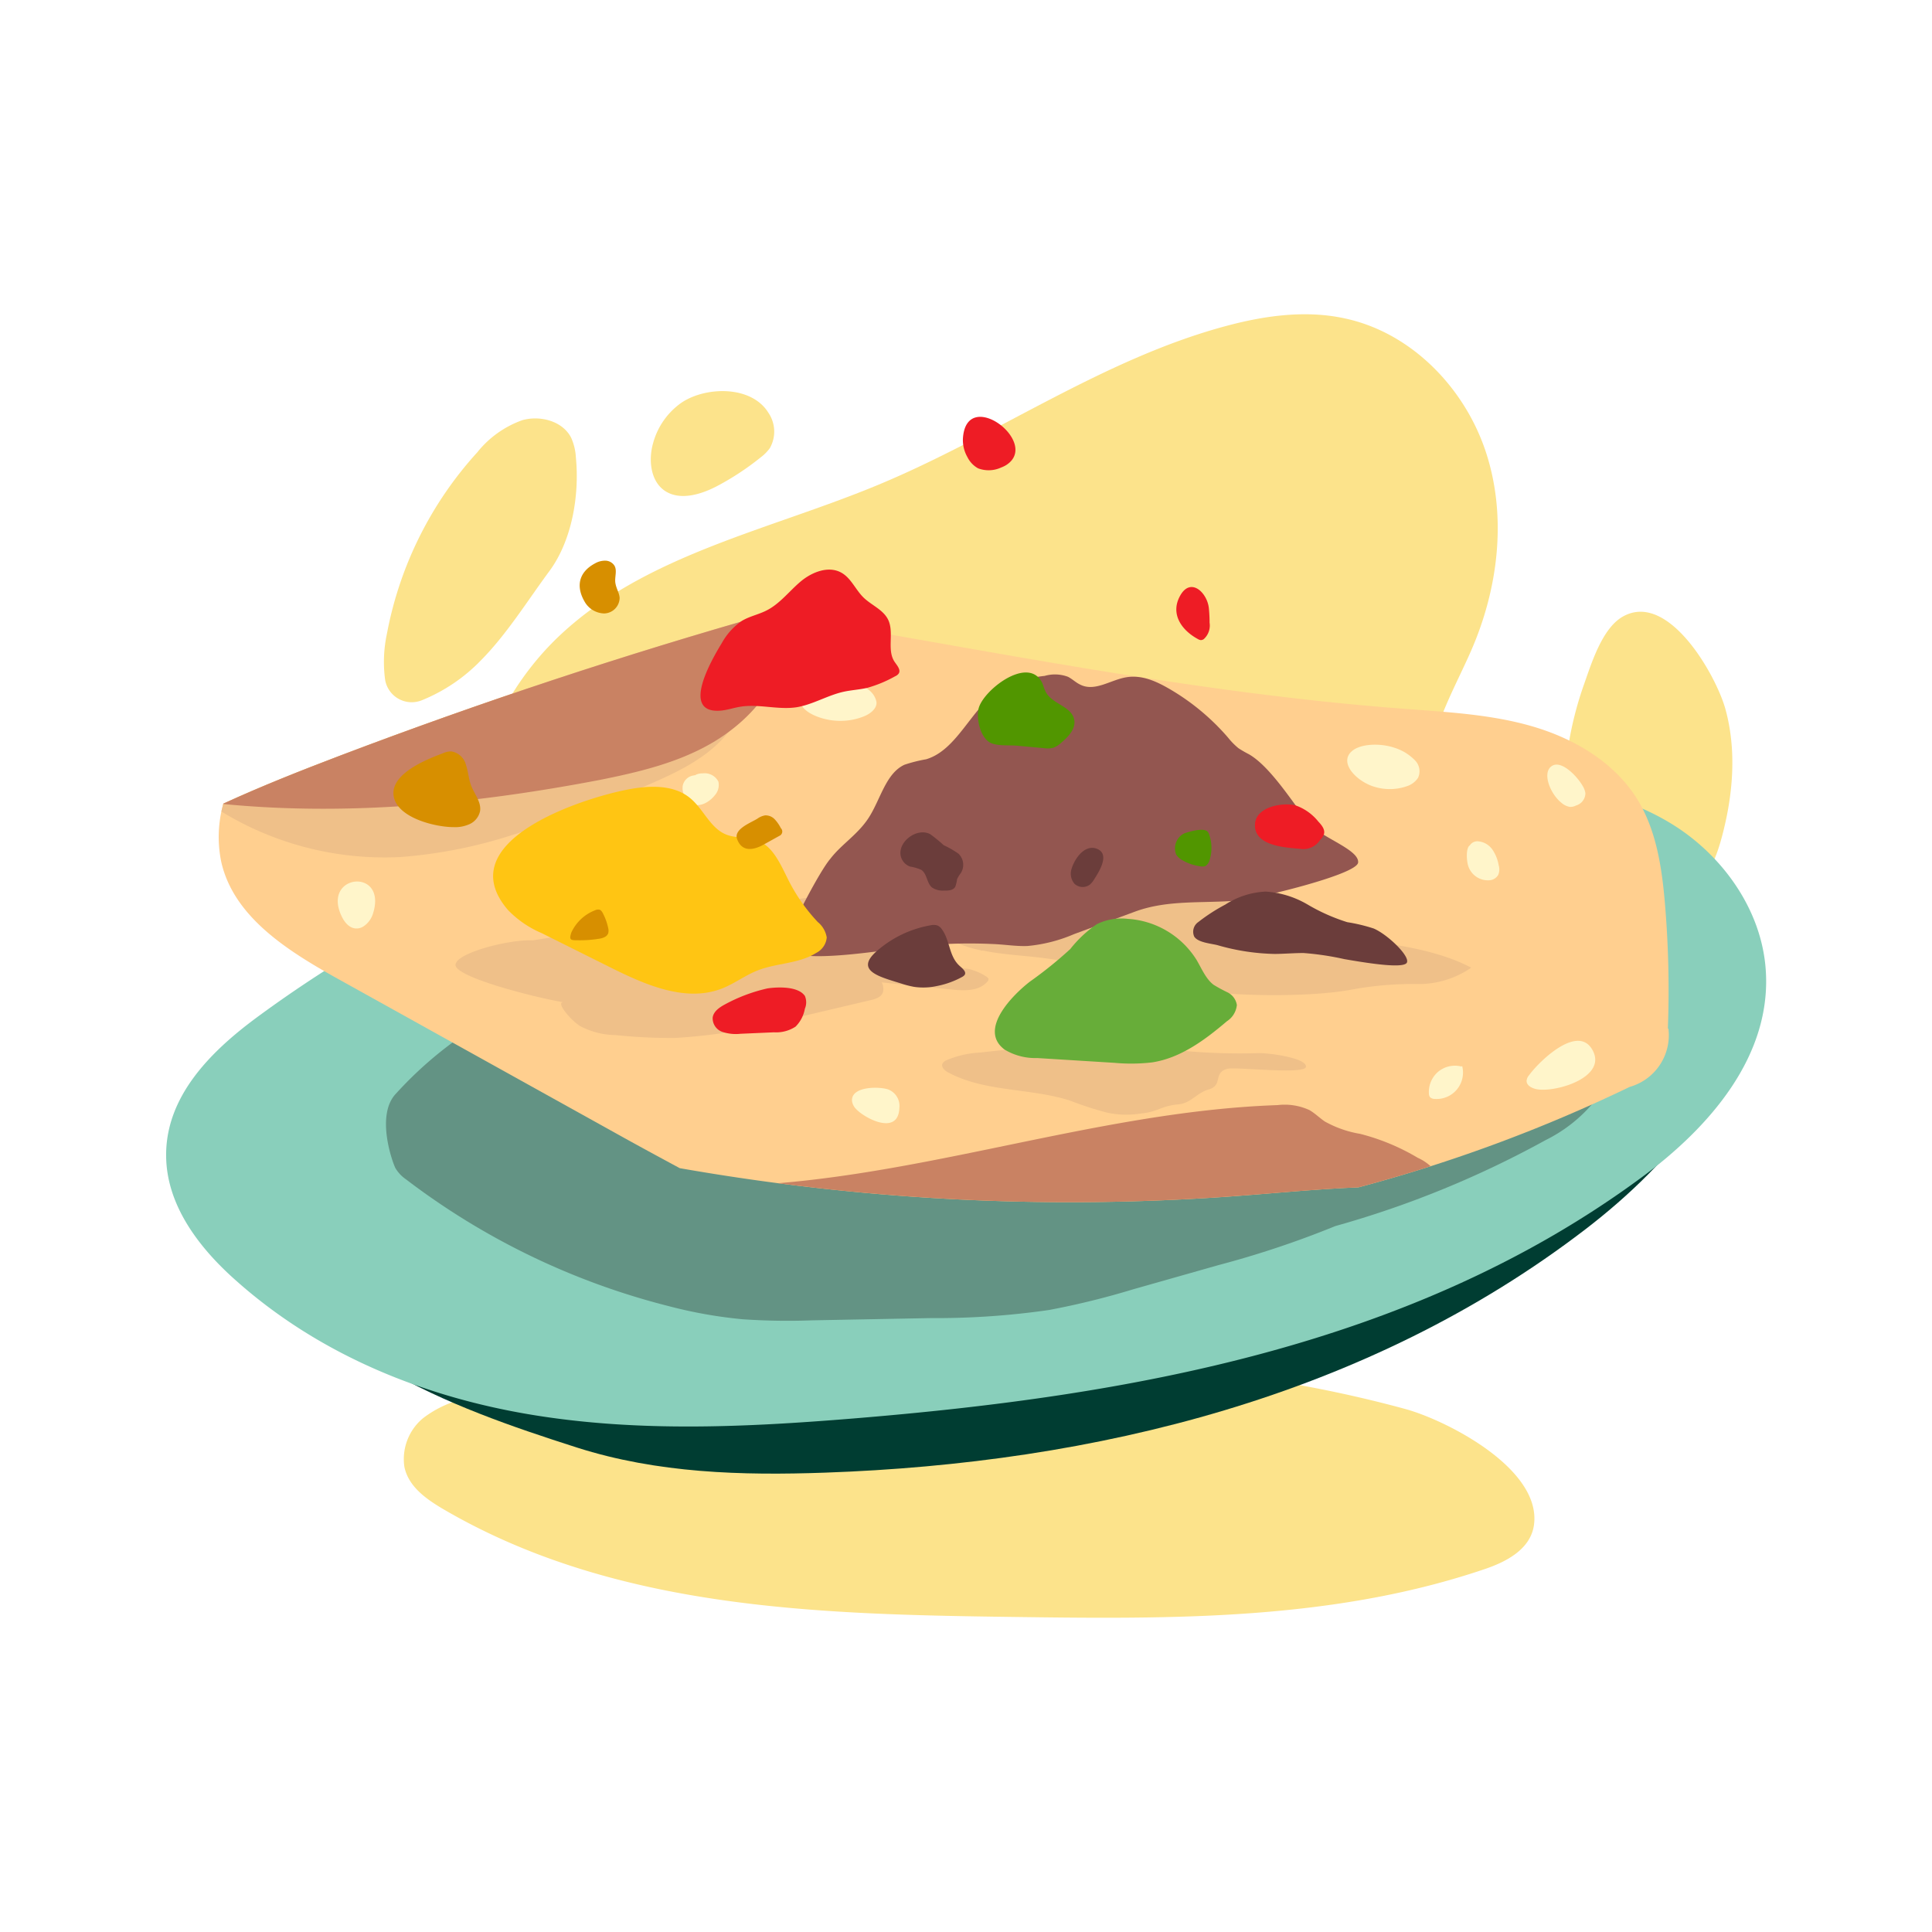 <svg id="Artwork_-_Primary" data-name="Artwork - Primary" xmlns="http://www.w3.org/2000/svg" viewBox="0 0 250 250"><defs><style>.cls-1{fill:none}.cls-2{fill:#FCE38B}.cls-3{fill:#003d32}.cls-4{fill:#89cfbb}.cls-5{fill:#639384}.cls-6{fill:#ffcf8f}.cls-7{fill:#fff5ca}.cls-8{clip-path:url(#clip-path)}.cls-9{fill:#efc089}.cls-10{fill:#c98263}.cls-11{fill:#EE1C25}.cls-12{fill:#935650}.cls-13{fill:#ffc513}.cls-14{fill:#d78f00}.cls-15{fill:#6b3d3b}.cls-16{fill:#67ad39}.cls-17{fill:#519600}</style><clipPath id="clip-path"><path class="cls-1" d="M215.82 133.13a133.34 133.34 0 0 0-.36-16c-.4-4.82-1.12-9.8-3.71-13.89-3-4.7-8.12-7.69-13.47-9.25s-11-1.84-16.51-2.27c-26.88-2-53.36-7.45-79.94-11.92l-2.33-.39Q71.36 87.39 44 97.78c-5.09 1.94-10.16 3.94-15.1 6.21a15.91 15.91 0 0 0-.27 7.54c1.62 7.17 8.67 11.55 15.09 15.13l36 20c2.72 1.52 5.46 3 8.24 4.5a291.72 291.72 0 0 0 70.45 3.72c5.79-.4 11.59-1 17.39-1.24a197.81 197.81 0 0 0 35.09-13 6.95 6.95 0 0 0 5-7.55z"/></clipPath></defs><path class="cls-2" d="M202.43 101.69c-.22 5 .81 10.72 5 13.36a11.43 11.43 0 0 0 6.42 1.5 9.48 9.48 0 0 0 4.74-1.22c2.41-1.51 3.53-4.4 4.25-7.15 1.42-5.35 1.9-11.08.43-16.42-1.18-4.3-7.33-15.27-13.23-12-2.78 1.53-4.17 6.3-5.14 9a44.85 44.85 0 0 0-2.47 12.93z"/><path class="cls-2" d="M128.72 156.93c-12.81.7-25.93-.26-37.86-5s-22.63-13.44-27.68-25.23c-6.35-14.81-2.49-33.38 9.22-44.44 11.15-10.52 27.12-13.64 41.28-19.54 15.22-6.33 29-16.24 44.91-20.52 5-1.35 10.34-2.11 15.42-1 8.62 1.83 15.56 9 18.29 17.38s1.56 17.7-2 25.76c-2.74 6.23-6.95 12.91-4.62 19.3 1.54 4.24 5.57 7 9.21 9.62 8 5.85 15.71 13.91 15.91 23.81.14 7.3-4 14.19-9.64 18.86s-12.56 7.43-19.5 9.69a176 176 0 0 1-36.93 7.79c-9.39.94-19 1.08-28.18-1s-18-6.7-24.09-14m106.03 38.95c-.45 3.12-3.58 4.73-6.31 5.66-19.73 6.71-40.7 6.49-61.27 6.21-25.26-.34-51.63-1-73.84-14.12-2-1.21-4.21-2.78-4.74-5.28a6.88 6.88 0 0 1 2.38-6.29 13.76 13.76 0 0 1 6-2.66c12-2.87 24.44-1.35 36.71-1.43 17.23-.11 34.43-3.38 51.62-2.5a161.1 161.1 0 0 1 32.72 5.35c5.24 1.4 17.77 7.7 16.73 15.06z"/><path class="cls-3" d="M30.4 157.26c9 18 27.65 24.74 44.25 30.05 10.43 3.33 21.36 3.63 32.1 3.25 34.85-1.22 70.15-9.77 98.52-31.58 11-8.48 21.57-20.59 21.7-35.8 0-.87-1.41-1.55-1.06-.76z"/><path class="cls-4" d="M33.1 131.75c-5.73 4.26-11.76 10.12-11.6 18 .12 6.41 4.43 11.87 9 15.92 11 9.82 24.68 15.17 38.42 17.42s27.64 1.59 41.39.47c35.8-2.92 72.58-9.37 102.2-31.27 8.5-6.28 17-15.68 15.94-27.25-.71-7.71-5.78-14.43-11.87-18.26s-13.11-5.16-20-5.88c-10.54-1.1-17.46-4.34-28.41-5-10.06-.61-22.87.85-32.86 1.44-23.37 1.38-46.63 6-68.38 15.21a162.84 162.84 0 0 0-33.83 19.2z"/><path class="cls-5" d="M207.6 133a6 6 0 0 0-.67-1.4 12 12 0 0 1-.92-1.54 20 20 0 0 0-4.45-6.11c-4.75-4.48-11.13-6.92-17.58-8s-13-.84-19.55-.62l-23.33.8c-16.42.57-33 1.15-48.88 5.26s-30 8-41.06 20.21c-2.48 2.75-.46 8.59 0 9.54a4.58 4.58 0 0 0 1.34 1.44 94.06 94.06 0 0 0 34.06 16.44 59.34 59.34 0 0 0 9.52 1.69 85.36 85.36 0 0 0 9.05.14l15.31-.29a101.83 101.83 0 0 0 15.32-1.05 103 103 0 0 0 10.89-2.68l11-3.12a124.05 124.05 0 0 0 15.15-5.06 127.61 127.61 0 0 0 27.2-11.12 19.22 19.22 0 0 0 6-4.63 10.81 10.81 0 0 0 1.6-9.9z"/><path class="cls-6" d="M215.82 133.13a133.34 133.34 0 0 0-.36-16c-.4-4.82-1.12-9.8-3.71-13.89-3-4.7-8.12-7.69-13.47-9.25s-11-1.84-16.51-2.27c-26.88-2-53.36-7.45-79.94-11.92l-2.33-.39Q71.36 87.39 44 97.78c-5.09 1.94-10.16 3.94-15.1 6.21a15.91 15.91 0 0 0-.27 7.54c1.62 7.17 8.67 11.55 15.09 15.13l36 20c2.72 1.52 5.46 3 8.24 4.5a291.72 291.72 0 0 0 70.45 3.72c5.79-.4 11.59-1 17.39-1.24a197.81 197.81 0 0 0 35.09-13 6.95 6.95 0 0 0 5-7.55z"/><path class="cls-7" d="M177.63 101.74a6.79 6.79 0 0 0 4.41 0 2.78 2.78 0 0 0 1.45-1.08 2 2 0 0 0-.42-2.3 6.3 6.3 0 0 0-2.66-1.61c-1.95-.66-5-.55-5.87.91s1.14 3.42 3.09 4.08zm24.43 2.15a2.17 2.17 0 0 0 1.08.52 1.52 1.52 0 0 0 .8-.18 1.67 1.67 0 0 0 1.21-1.61 2.67 2.67 0 0 0-.4-1c-.72-1.22-2.77-3.37-4-2.46s-.11 3.62 1.31 4.73zm-11.9 5.51c-.49.43-.38 1.94-.2 2.56a2.67 2.67 0 0 0 2.84 1.94 1.43 1.43 0 0 0 1.06-.67 1.82 1.82 0 0 0 .07-1.26 5.13 5.13 0 0 0-.79-2 2.51 2.51 0 0 0-1.84-1.1 1.15 1.15 0 0 0-1.14.58m7.71 29.67a1.28 1.28 0 0 0-.33.75c0 .59.66.93 1.24 1.06 2.34.51 9.2-1.45 7.32-5s-6.95 1.43-8.23 3.19zm-8.79-1.12a3.39 3.39 0 0 0-3 .7 3.43 3.43 0 0 0-1.18 2.79.81.81 0 0 0 .15.49.88.88 0 0 0 .57.22 3.42 3.42 0 0 0 3.59-4.24m-78.96 4.51a1.83 1.83 0 0 0 .58 1.09c1.16 1.2 5.43 3.43 5.55-.22a2.28 2.28 0 0 0-1.46-2.37c-1.15-.39-4.81-.43-4.67 1.5zm-4.47-49.73a8.39 8.39 0 0 0 3.54.52 8.05 8.05 0 0 0 2.51-.58c.87-.35 1.8-1.13 1.55-2-.73-2.67-5.23-2.77-7.3-2.28-3.08.72-3.65 3.06-.3 4.34zm-61.7 25.54c.35.84.93 1.71 1.83 1.85a1.68 1.68 0 0 0 1.09-.23 3.09 3.09 0 0 0 1.28-1.73c1.81-5.84-6.39-5.12-4.2.11zm47.52-17.92a4.88 4.88 0 0 0-1.94 0 1.67 1.67 0 0 0-1.31 1.29 2.16 2.16 0 0 0 0 .67 2.44 2.44 0 0 0 1.17 1.7c1 .5 2.28-.21 3-1.14a2 2 0 0 0 .44-1.74 2 2 0 0 0-2-1.07c-.52 0-1.19.14-1.28.65"/><g class="cls-8"><path class="cls-9" d="M26.7 103.74a40.46 40.46 0 0 0 25.11 7.16 62.08 62.08 0 0 0 14.44-2.84 161.28 161.28 0 0 0 17.82-6.59c3.55-1.54 7.15-3.26 9.7-6.16C96.66 92 97.85 87.63 99 83.4a6.51 6.51 0 0 0 .31-2.35c-.19-1.66-1.63-2.91-3.13-3.66-4.33-2.15-9.51-1.44-14.21-.31-11.48 2.76-22.3 7.71-33 12.63-8.35 3.83-16.73 7.67-24.51 12.55"/><path class="cls-10" d="M23.2 103.34c17.94 2.65 36.56 1 54.37-2.41 5-1 10-2.18 14.38-4.69s8.17-6.49 9.44-11.4c1.46-5.68-14-15.21-17-20.28M176 146.72a14.06 14.06 0 0 1-4.57-1.6c-.68-.46-1.28-1.07-2-1.48a7.66 7.66 0 0 0-4.11-.64c-24.46.84-48.4 10.33-72.86 10.49-.36 0-.74.13-1.1.13a261.81 261.81 0 0 0 68.37 2.9c5.8-.51 11.61-1.2 17.42-1.56 3-.94 5.51-2.46 8.48-3.53a6.25 6.25 0 0 0-2.17-1.61 28.12 28.12 0 0 0-7.46-3.1z"/></g><path class="cls-11" d="M93.41 83.2A8.39 8.39 0 0 1 96 80.34c1-.6 2.17-.82 3.2-1.35 1.72-.87 2.92-2.49 4.39-3.73s3.63-2.1 5.31-1.14c1.24.71 1.81 2.19 2.83 3.19s2.55 1.57 3.19 2.87c.82 1.68-.2 3.91.84 5.46.33.48.85 1.06.52 1.53a1.1 1.1 0 0 1-.45.34 16.42 16.42 0 0 1-3.58 1.49c-1 .24-2.09.29-3.12.52-2.08.47-4 1.67-6.07 2-2.42.36-4.91-.47-7.32-.06-.78.13-1.54.39-2.34.48-5.56.58-1.18-6.79.01-8.74z"/><path class="cls-9" d="M126.83 136.2a12.69 12.69 0 0 0-4.37 1 1 1 0 0 0-.51.45c-.18.45.3.88.72 1.11 4.78 2.58 10.63 2 15.8 3.66a44.35 44.35 0 0 0 4.57 1.5 11.45 11.45 0 0 0 4.48.18c2.37-.21 2.67-1 5-1.2 1.58-.15 2.37-1.5 3.89-1.93 1.9-.54.51-2.16 2.42-2.67 1.06-.28 10.09.81 10.16-.27s-4.34-1.73-6-1.76a79.88 79.88 0 0 1-9.16-.23c-3.14-.41-6.18-1.52-9.34-1.57-2.91-.05-5.73.79-8.61 1-1.37.11-2.71 0-4.06.14-1.66.26-3.33.39-4.99.59zm43.75-15.13c-5.12-.53-5.53-7.92-5.53-7.92l-51.63 1.62-44.48 6.91c-3-.15-9.87 1.6-10 3.15s9.77 4.14 14 4.87c-1.1-.13.79 2.22 2.12 3.07a10.07 10.07 0 0 0 4.61 1.17 67.86 67.86 0 0 0 7.68.37 71.77 71.77 0 0 0 14.34-2.31l11-2.59c.62-.15 1.33-.37 1.56-1a1.69 1.69 0 0 0-.17-1.29l9.1.93c1.61.16 3.47.23 4.56-1a.47.47 0 0 0 .17-.34c0-.15-.16-.26-.29-.35a7.33 7.33 0 0 0-2.38-1 3.85 3.85 0 0 1-2.3-.88c-.24-.28-.29-.82.06-.94.06 0-1.46-1.37-2.86-2.61h.62c1.5.45 3 1.13 4.45 1.6.57.18 1.15.32 1.74.45.07.06.11.08.14 0 2.61.55 5.32.65 8 1 6.77.84 13.26 3.24 20 4.21 5.27.75 14.81.85 20-.17a43.62 43.62 0 0 1 8.07-.69 12 12 0 0 0 7.21-2.11c-5.37-2.89-13.65-3.51-19.79-4.15z"/><path class="cls-12" d="M112.42 105.8c1.52-2.36 2.2-5.72 4.61-6.84a19 19 0 0 1 2.81-.71c4-1.19 5.79-6.48 9.34-8.86a15.21 15.21 0 0 1 6-1.93 4.81 4.81 0 0 1 3 .11c.55.27 1 .73 1.56 1 1.91 1 3.94-.59 6-.93s3.94.54 5.73 1.59a29.7 29.7 0 0 1 7.46 6.24 9 9 0 0 0 1.33 1.35 15.21 15.21 0 0 0 1.35.78c3.14 1.8 6.48 7.62 8.13 9.27s6.15 3.14 6 4.74-13.44 4.74-15.58 4.92c-4.54.39-9-.14-13.28 1.43l-7.91 2.92a19.78 19.78 0 0 1-6 1.53c-1.46.06-2.93-.19-4.4-.25a65 65 0 0 0-12.58.62c-6.32.86-15.38 2-14.27-1 .82-2.21 4.31-9 5.73-10.66 1.46-1.9 3.55-3.12 4.97-5.32z"/><path class="cls-1" d="M72.86 160.13l.13.51"/><path class="cls-13" d="M81.31 102.15c2.75-.52 5.87-.64 8 1.13 1.74 1.43 2.61 3.93 4.71 4.73 1.24.48 2.65.25 3.89.7 2.13.76 3.09 3.15 4.11 5.17a23.06 23.06 0 0 0 3.8 5.43 3.26 3.26 0 0 1 1.16 2 2.49 2.49 0 0 1-1.37 2c-2.24 1.41-5.1 1.29-7.56 2.26-1.6.62-3 1.7-4.59 2.33-4.7 1.85-9.92-.45-14.44-2.7l-8.94-4.46a13.16 13.16 0 0 1-4.36-3c-7.64-8.92 9.72-14.49 15.59-15.59z"/><path class="cls-11" d="M99.31 127.9a21.34 21.34 0 0 0-5.56 2.1c-.69.38-1.42.89-1.53 1.67a1.87 1.87 0 0 0 1.23 1.85 5.61 5.61 0 0 0 2.38.25l4.32-.19a4.59 4.59 0 0 0 2.79-.73 4.35 4.35 0 0 0 1.21-2.32 2.12 2.12 0 0 0 0-1.66 2 2 0 0 0-.74-.62c-1.51-.78-4.1-.35-4.1-.35z"/><path class="cls-14" d="M77 72.9a2.62 2.62 0 0 1 1.33-.35 1.42 1.42 0 0 1 1.18.65c.38.65 0 1.49.12 2.24s.51 1.27.55 1.94a2.05 2.05 0 0 1-2 2 3 3 0 0 1-2.55-1.56c-1.15-2-.7-3.82 1.37-4.92zm0 44.89a.9.9 0 0 1 .48-.09c.28 0 .46.32.58.57a7.28 7.28 0 0 1 .65 1.87 1.31 1.31 0 0 1 0 .59c-.14.51-.77.69-1.3.76a15.43 15.43 0 0 1-2.54.18c-1.05 0-1.26 0-.94-1a5.59 5.59 0 0 1 3.07-2.88z"/><path class="cls-15" d="M120.38 119.74a1.71 1.71 0 0 1 .87 0 1.28 1.28 0 0 1 .63.51c1.08 1.48.89 3.5 2.32 4.76.37.33.89.76.62 1.15a1.06 1.06 0 0 1-.33.26 11.19 11.19 0 0 1-3.3 1.18 8.08 8.08 0 0 1-2.9.1 12 12 0 0 1-1.67-.43c-2.74-.86-6.06-1.63-3.21-4.16a14.25 14.25 0 0 1 6.97-3.37z"/><path class="cls-14" d="M57.32 97.47a2.57 2.57 0 0 1 1.08-.24A2.35 2.35 0 0 1 60.3 99c.3.87.34 1.81.67 2.67.43 1.1 1.33 2.12 1.15 3.29a2.41 2.41 0 0 1-1.31 1.66 4.56 4.56 0 0 1-2.13.41c-2.33 0-7.36-1.2-7.75-4.08s4.42-4.74 6.39-5.48zM98 105.94a2.39 2.39 0 0 1 1-.43 1.62 1.62 0 0 1 1.25.51 4.83 4.83 0 0 1 .79 1.14.61.61 0 0 1-.19 1l-2 1.11c-1.25.71-2.79 1.06-3.45-.64-.54-1.31 1.66-2.12 2.6-2.69z"/><path class="cls-15" d="M120.37 107.94a21.81 21.81 0 0 1 1.75 1.43 11.71 11.71 0 0 1 1.92 1.11 2 2 0 0 1 .3 2.48 4.69 4.69 0 0 0-.49.79 4.8 4.8 0 0 1-.24 1c-.27.47-.92.51-1.46.49a2.47 2.47 0 0 1-1.55-.4c-.69-.58-.63-1.77-1.38-2.28a6 6 0 0 0-1.47-.43 1.9 1.9 0 0 1-1.23-1.57c-.17-1.81 2.23-3.48 3.85-2.62z"/><path class="cls-11" d="M155 82.69a1 1 0 0 0 .38.14.7.7 0 0 0 .39-.13 2.37 2.37 0 0 0 .75-2.12q0-.92-.09-1.83c-.17-2-2.31-4.12-3.69-1.72s.17 4.53 2.26 5.66zm-30.4-25.92a4.47 4.47 0 0 0 .59 2.39 3.34 3.34 0 0 0 1.37 1.44 3.86 3.86 0 0 0 3-.11 3.47 3.47 0 0 0 .67-.33c4.45-2.89-5.23-10.23-5.63-3.39z"/><path class="cls-15" d="M138.64 112.5a2 2 0 0 0 .4 1.86 1.55 1.55 0 0 0 2 .1 3.16 3.16 0 0 0 .58-.73c.64-1 2.09-3.31.23-3.93-1.56-.52-2.85 1.39-3.21 2.7zm19.9 4.56a10.55 10.55 0 0 1 5.24-1.69 12.28 12.28 0 0 1 5.38 1.65 24.47 24.47 0 0 0 5.18 2.31 21.85 21.85 0 0 1 3.42.82c1.92.83 5 3.87 4.2 4.52s-5.34-.1-8-.56a36.71 36.71 0 0 0-5.29-.79c-1.23 0-2.46.11-3.7.12a28.48 28.48 0 0 1-7.44-1.14c-.81-.21-2.52-.33-3-1.11a1.52 1.52 0 0 1 .52-1.87 23.47 23.47 0 0 1 3.49-2.26z"/><path class="cls-11" d="M167.59 104.2a6.54 6.54 0 0 1 3 2.11c.42.44.88 1 .74 1.59a1.87 1.87 0 0 1-.5.78 2.59 2.59 0 0 1-2.66 1.15c-2.1-.17-6.09-.44-5.76-3.35.27-2.1 3.5-2.65 5.18-2.28z"/><path class="cls-16" d="M130 135.82a7.72 7.72 0 0 0 4.22 1.09l10 .62a23.4 23.4 0 0 0 4.88-.06c3.68-.57 6.82-2.9 9.66-5.32a2.84 2.84 0 0 0 1.29-2.1 2.2 2.2 0 0 0-1.19-1.63 19.32 19.32 0 0 1-1.84-1c-1-.78-1.52-2.08-2.18-3.2a11.34 11.34 0 0 0-8.9-5.32 7.22 7.22 0 0 0-4 .68 15.51 15.51 0 0 0-3.45 3.23 53.07 53.07 0 0 1-5.22 4.21c-2.1 1.62-6.78 6.19-3.27 8.8z"/><path class="cls-17" d="M134.65 88c.34.48.42 1.1.71 1.61.85 1.5 3.3 1.81 3.64 3.5.24 1.19-.76 2.23-1.68 3a2.94 2.94 0 0 1-1 .64 3 3 0 0 1-1.24.06l-3.51-.32c-1-.09-2.61.08-3.49-.42-1.25-.71-1.77-3.11-1.44-4.43.63-2.31 6.03-6.54 8.01-3.64zm17.55 22.58a2.24 2.24 0 0 0 .89.78 6 6 0 0 0 2.14.72 1.35 1.35 0 0 0 .72 0 1.29 1.29 0 0 0 .59-.86 5.19 5.19 0 0 0-.06-3.19 1.13 1.13 0 0 0-.22-.42c-.52-.55-2.35 0-3 .22a2.16 2.16 0 0 0-1.06 2.75z"/><path class="cls-2" d="M74.52 59.21a7.13 7.13 0 0 0-.62-2.58c-1.1-2.15-4-2.91-6.31-2.26a13.06 13.06 0 0 0-5.83 4.16A48 48 0 0 0 50.07 82a17.36 17.36 0 0 0-.23 6 3.49 3.49 0 0 0 4.73 2.62 22.19 22.19 0 0 0 7.62-5.13c3.33-3.35 6-7.65 8.79-11.44C74 70.07 75 64.14 74.52 59.21zm13.69-7.12a9.39 9.39 0 0 0-3.69 5.22c-.64 2.21-.35 5 1.57 6.24s4.6.45 6.68-.64a35 35 0 0 0 5.63-3.7A5.83 5.83 0 0 0 99.61 58a4.33 4.33 0 0 0-.18-4.59c-2.2-3.56-8.09-3.41-11.22-1.32z"/></svg>
